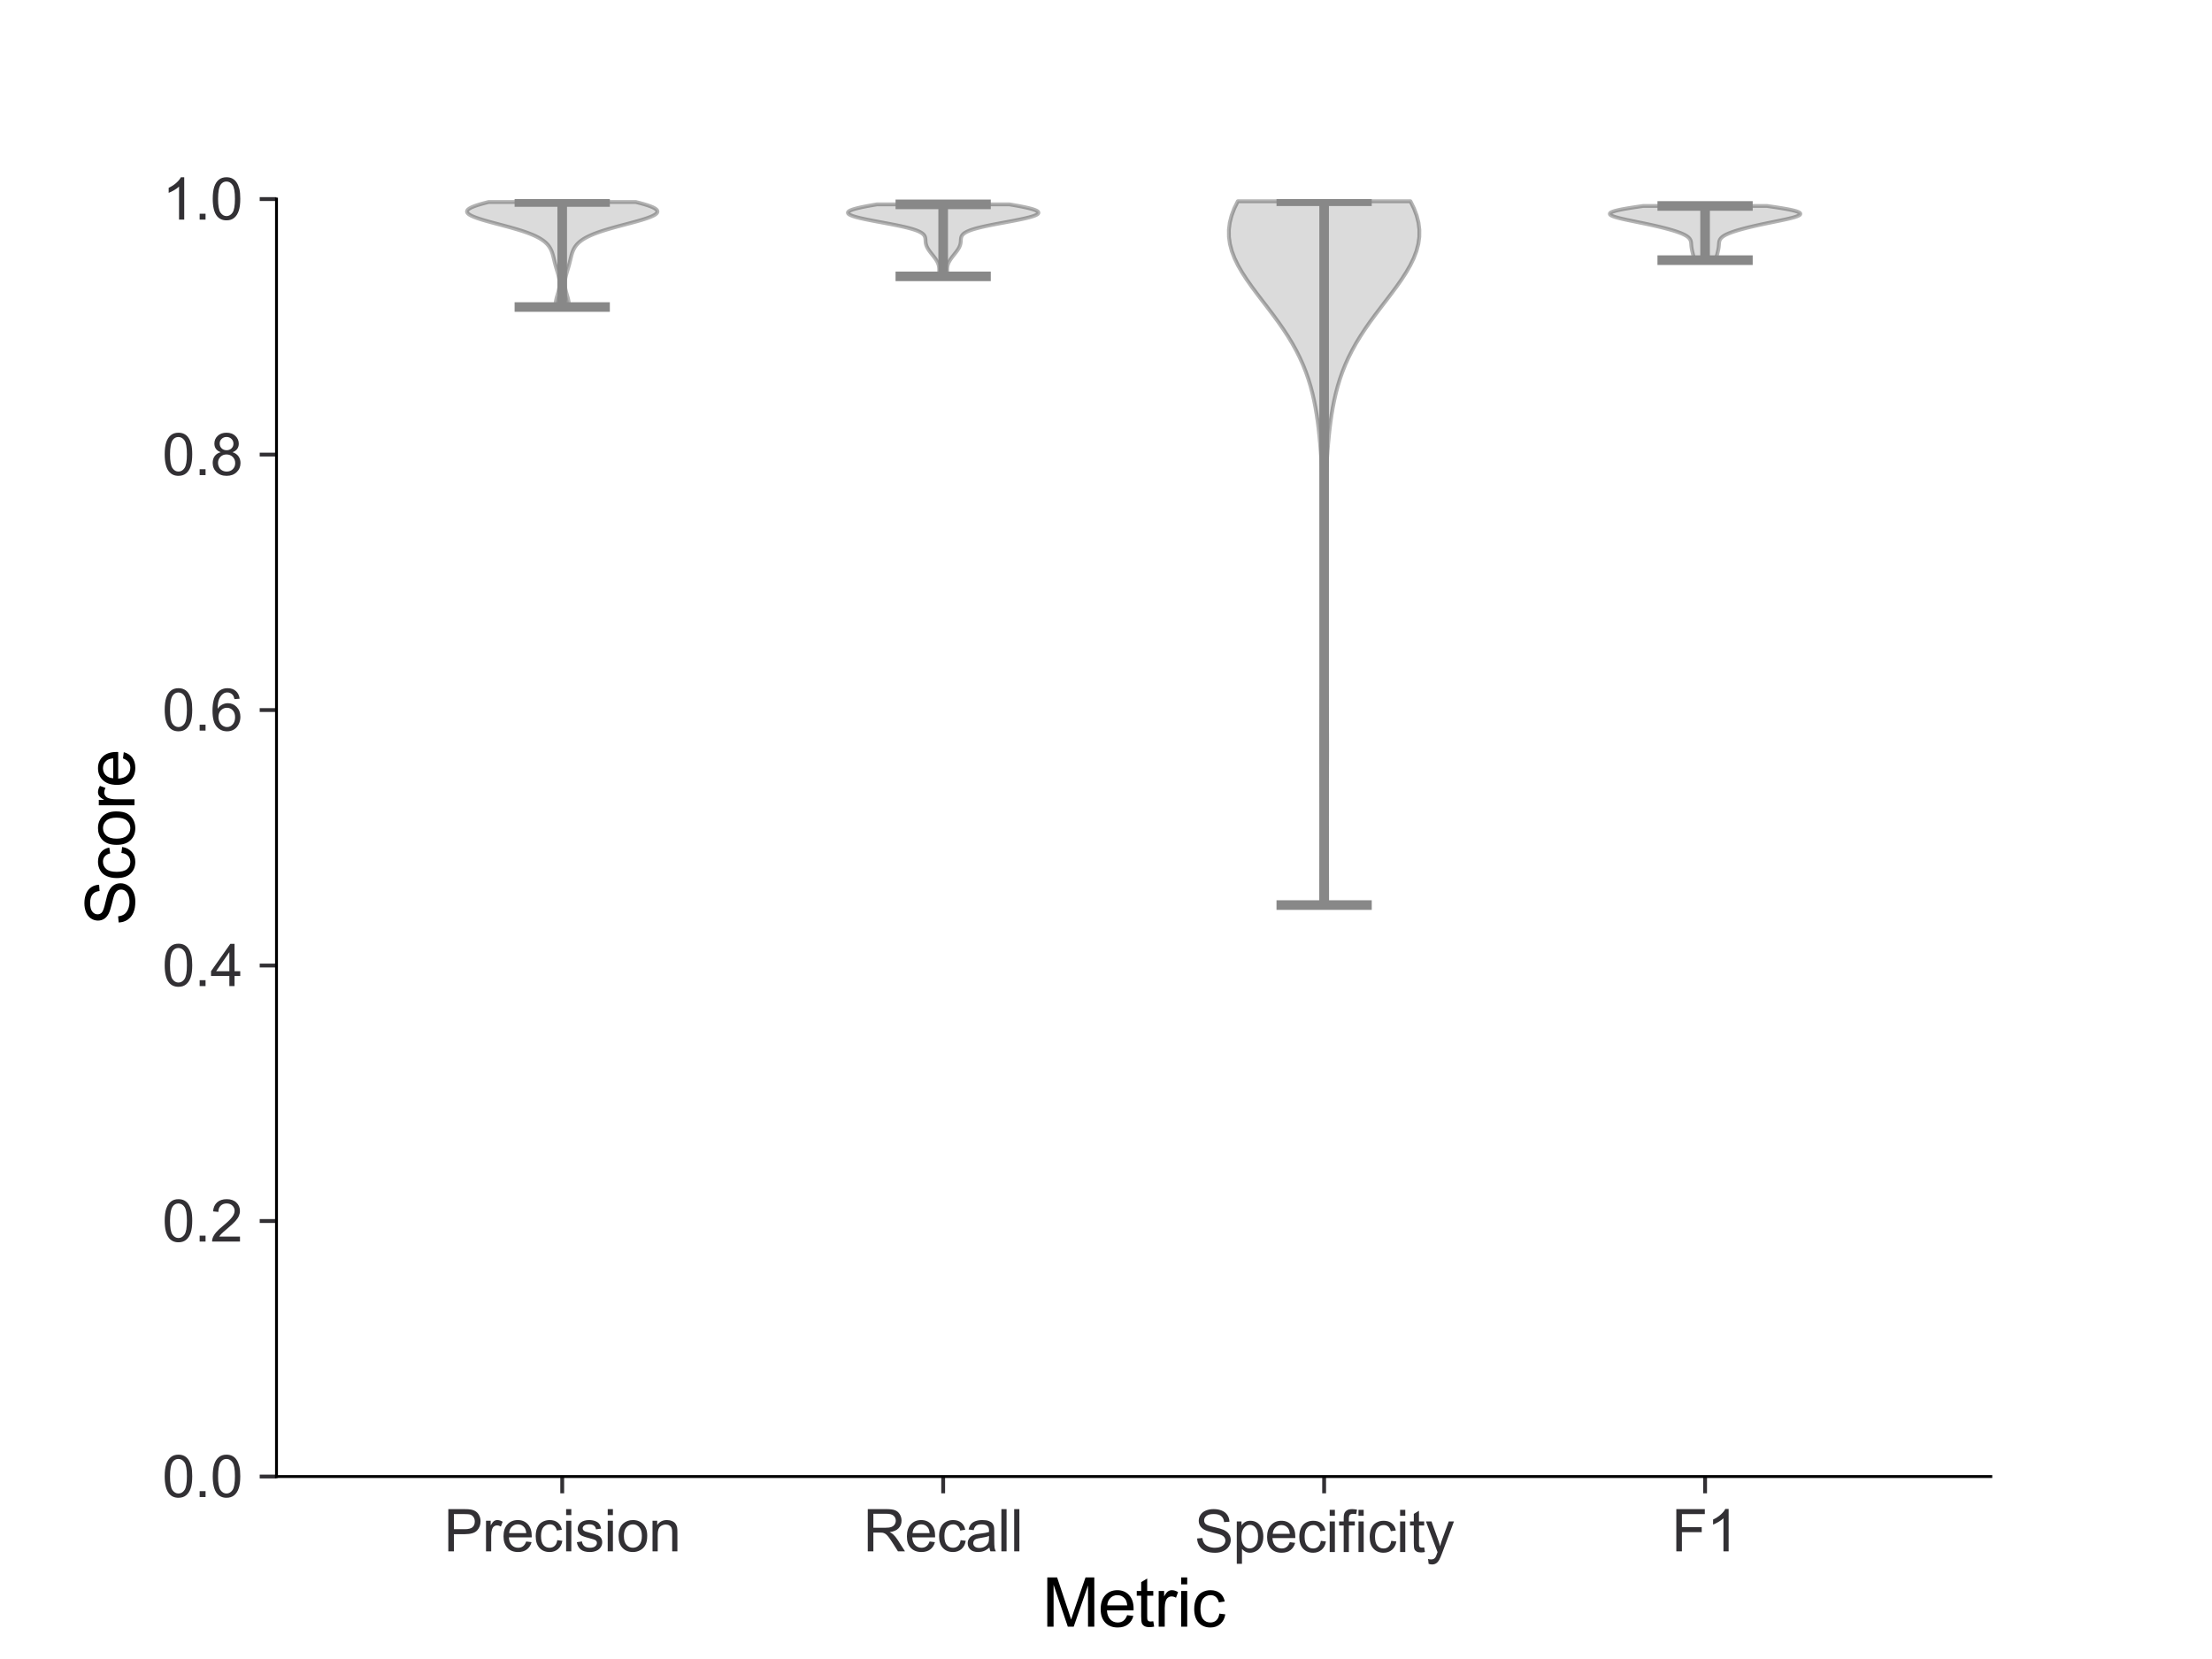 <?xml version="1.0" encoding="utf-8" standalone="no"?>
<!DOCTYPE svg PUBLIC "-//W3C//DTD SVG 1.1//EN"
  "http://www.w3.org/Graphics/SVG/1.1/DTD/svg11.dtd">
<svg xmlns:xlink="http://www.w3.org/1999/xlink" width="460.8pt" height="345.6pt" viewBox="0 0 460.8 345.6" xmlns="http://www.w3.org/2000/svg" version="1.1">
 <defs>
  <style type="text/css">*{stroke-linejoin: round; stroke-linecap: butt}</style>
 </defs>
 <g id="figure_1">
  <g id="patch_1">
   <path d="M 0 345.6 
L 460.8 345.6 
L 460.8 0 
L 0 0 
z
" style="fill: #ffffff"/>
  </g>
  <g id="axes_1">
   <g id="patch_2">
    <path d="M 57.6 307.584 
L 414.72 307.584 
L 414.72 41.472 
L 57.6 41.472 
z
" style="fill: #ffffff"/>
   </g>
   <g id="PolyCollection_1">
    <defs>
     <path id="m22e0810886" d="M 118.497 -281.642 
L 115.743 -281.642 
L 115.731 -281.863 
L 115.729 -282.084 
L 115.738 -282.305 
L 115.757 -282.526 
L 115.786 -282.747 
L 115.824 -282.968 
L 115.87 -283.189 
L 115.922 -283.41 
L 115.98 -283.631 
L 116.042 -283.852 
L 116.106 -284.073 
L 116.17 -284.294 
L 116.234 -284.515 
L 116.295 -284.736 
L 116.353 -284.956 
L 116.405 -285.177 
L 116.451 -285.398 
L 116.491 -285.619 
L 116.522 -285.84 
L 116.546 -286.061 
L 116.56 -286.282 
L 116.565 -286.503 
L 116.562 -286.724 
L 116.55 -286.945 
L 116.529 -287.166 
L 116.5 -287.387 
L 116.463 -287.608 
L 116.42 -287.829 
L 116.371 -288.05 
L 116.317 -288.271 
L 116.258 -288.492 
L 116.196 -288.713 
L 116.132 -288.934 
L 116.066 -289.155 
L 115.999 -289.376 
L 115.933 -289.597 
L 115.867 -289.818 
L 115.803 -290.039 
L 115.74 -290.26 
L 115.68 -290.481 
L 115.621 -290.702 
L 115.564 -290.923 
L 115.51 -291.144 
L 115.456 -291.364 
L 115.403 -291.585 
L 115.35 -291.806 
L 115.296 -292.027 
L 115.24 -292.248 
L 115.18 -292.469 
L 115.116 -292.69 
L 115.045 -292.911 
L 114.967 -293.132 
L 114.88 -293.353 
L 114.781 -293.574 
L 114.669 -293.795 
L 114.542 -294.016 
L 114.398 -294.237 
L 114.235 -294.458 
L 114.05 -294.679 
L 113.84 -294.9 
L 113.604 -295.121 
L 113.338 -295.342 
L 113.04 -295.563 
L 112.708 -295.784 
L 112.338 -296.005 
L 111.929 -296.226 
L 111.478 -296.447 
L 110.984 -296.668 
L 110.446 -296.889 
L 109.864 -297.11 
L 109.237 -297.331 
L 108.568 -297.552 
L 107.858 -297.772 
L 107.111 -297.993 
L 106.332 -298.214 
L 105.527 -298.435 
L 104.704 -298.656 
L 103.872 -298.877 
L 103.039 -299.098 
L 102.218 -299.319 
L 101.42 -299.54 
L 100.657 -299.761 
L 99.943 -299.982 
L 99.289 -300.203 
L 98.709 -300.424 
L 98.215 -300.645 
L 97.816 -300.866 
L 97.523 -301.087 
L 97.342 -301.308 
L 97.28 -301.529 
L 97.339 -301.75 
L 97.52 -301.971 
L 97.822 -302.192 
L 98.241 -302.413 
L 98.77 -302.634 
L 99.4 -302.855 
L 100.122 -303.076 
L 100.923 -303.297 
L 101.79 -303.518 
L 132.45 -303.518 
L 132.45 -303.518 
L 133.317 -303.297 
L 134.118 -303.076 
L 134.84 -302.855 
L 135.47 -302.634 
L 135.999 -302.413 
L 136.418 -302.192 
L 136.72 -301.971 
L 136.901 -301.75 
L 136.96 -301.529 
L 136.898 -301.308 
L 136.717 -301.087 
L 136.424 -300.866 
L 136.025 -300.645 
L 135.531 -300.424 
L 134.951 -300.203 
L 134.297 -299.982 
L 133.583 -299.761 
L 132.82 -299.54 
L 132.022 -299.319 
L 131.201 -299.098 
L 130.368 -298.877 
L 129.536 -298.656 
L 128.713 -298.435 
L 127.908 -298.214 
L 127.129 -297.993 
L 126.382 -297.772 
L 125.672 -297.552 
L 125.003 -297.331 
L 124.376 -297.11 
L 123.794 -296.889 
L 123.256 -296.668 
L 122.762 -296.447 
L 122.311 -296.226 
L 121.902 -296.005 
L 121.532 -295.784 
L 121.2 -295.563 
L 120.902 -295.342 
L 120.636 -295.121 
L 120.4 -294.9 
L 120.19 -294.679 
L 120.005 -294.458 
L 119.842 -294.237 
L 119.698 -294.016 
L 119.571 -293.795 
L 119.459 -293.574 
L 119.36 -293.353 
L 119.273 -293.132 
L 119.195 -292.911 
L 119.124 -292.69 
L 119.06 -292.469 
L 119 -292.248 
L 118.944 -292.027 
L 118.89 -291.806 
L 118.837 -291.585 
L 118.784 -291.364 
L 118.73 -291.144 
L 118.676 -290.923 
L 118.619 -290.702 
L 118.56 -290.481 
L 118.5 -290.26 
L 118.437 -290.039 
L 118.373 -289.818 
L 118.307 -289.597 
L 118.241 -289.376 
L 118.174 -289.155 
L 118.108 -288.934 
L 118.044 -288.713 
L 117.982 -288.492 
L 117.923 -288.271 
L 117.869 -288.05 
L 117.82 -287.829 
L 117.777 -287.608 
L 117.74 -287.387 
L 117.711 -287.166 
L 117.69 -286.945 
L 117.678 -286.724 
L 117.675 -286.503 
L 117.68 -286.282 
L 117.694 -286.061 
L 117.718 -285.84 
L 117.749 -285.619 
L 117.789 -285.398 
L 117.835 -285.177 
L 117.887 -284.956 
L 117.945 -284.736 
L 118.006 -284.515 
L 118.07 -284.294 
L 118.134 -284.073 
L 118.198 -283.852 
L 118.26 -283.631 
L 118.318 -283.41 
L 118.37 -283.189 
L 118.416 -282.968 
L 118.454 -282.747 
L 118.483 -282.526 
L 118.502 -282.305 
L 118.511 -282.084 
L 118.509 -281.863 
L 118.497 -281.642 
z
" style="stroke: #000000; stroke-opacity: 0.3; stroke-width: 0.8"/>
    </defs>
    <g clip-path="url(#pdc07b8a872)">
     <use xlink:href="#m22e0810886" x="0" y="345.6" style="fill: #888888; fill-opacity: 0.3; stroke: #000000; stroke-opacity: 0.3; stroke-width: 0.8"/>
    </g>
   </g>
   <g id="PolyCollection_2">
    <defs>
     <path id="m90e4b3646b" d="M 197.324 -288.032 
L 195.636 -288.032 
L 195.628 -288.183 
L 195.625 -288.335 
L 195.625 -288.486 
L 195.629 -288.637 
L 195.634 -288.789 
L 195.641 -288.94 
L 195.647 -289.092 
L 195.652 -289.243 
L 195.654 -289.395 
L 195.653 -289.546 
L 195.646 -289.698 
L 195.634 -289.849 
L 195.615 -290 
L 195.588 -290.152 
L 195.554 -290.303 
L 195.511 -290.455 
L 195.459 -290.606 
L 195.399 -290.758 
L 195.331 -290.909 
L 195.255 -291.061 
L 195.171 -291.212 
L 195.08 -291.363 
L 194.983 -291.515 
L 194.881 -291.666 
L 194.773 -291.818 
L 194.661 -291.969 
L 194.546 -292.121 
L 194.428 -292.272 
L 194.309 -292.424 
L 194.189 -292.575 
L 194.068 -292.726 
L 193.949 -292.878 
L 193.832 -293.029 
L 193.717 -293.181 
L 193.606 -293.332 
L 193.5 -293.484 
L 193.399 -293.635 
L 193.304 -293.787 
L 193.217 -293.938 
L 193.138 -294.089 
L 193.067 -294.241 
L 193.005 -294.392 
L 192.953 -294.544 
L 192.909 -294.695 
L 192.875 -294.847 
L 192.848 -294.998 
L 192.829 -295.15 
L 192.815 -295.301 
L 192.805 -295.452 
L 192.796 -295.604 
L 192.785 -295.755 
L 192.768 -295.907 
L 192.743 -296.058 
L 192.703 -296.21 
L 192.646 -296.361 
L 192.567 -296.513 
L 192.459 -296.664 
L 192.319 -296.815 
L 192.141 -296.967 
L 191.922 -297.118 
L 191.657 -297.27 
L 191.343 -297.421 
L 190.977 -297.573 
L 190.558 -297.724 
L 190.084 -297.876 
L 189.557 -298.027 
L 188.977 -298.178 
L 188.347 -298.33 
L 187.672 -298.481 
L 186.956 -298.633 
L 186.205 -298.784 
L 185.426 -298.936 
L 184.627 -299.087 
L 183.817 -299.239 
L 183.005 -299.39 
L 182.202 -299.541 
L 181.416 -299.693 
L 180.658 -299.844 
L 179.939 -299.996 
L 179.268 -300.147 
L 178.655 -300.299 
L 178.109 -300.45 
L 177.638 -300.602 
L 177.25 -300.753 
L 176.951 -300.904 
L 176.747 -301.056 
L 176.643 -301.207 
L 176.64 -301.359 
L 176.741 -301.51 
L 176.945 -301.662 
L 177.251 -301.813 
L 177.656 -301.965 
L 178.155 -302.116 
L 178.741 -302.267 
L 179.408 -302.419 
L 180.145 -302.57 
L 180.944 -302.722 
L 181.793 -302.873 
L 182.681 -303.025 
L 210.279 -303.025 
L 210.279 -303.025 
L 211.167 -302.873 
L 212.016 -302.722 
L 212.815 -302.57 
L 213.552 -302.419 
L 214.219 -302.267 
L 214.805 -302.116 
L 215.304 -301.965 
L 215.709 -301.813 
L 216.015 -301.662 
L 216.219 -301.51 
L 216.32 -301.359 
L 216.317 -301.207 
L 216.213 -301.056 
L 216.009 -300.904 
L 215.71 -300.753 
L 215.322 -300.602 
L 214.851 -300.45 
L 214.305 -300.299 
L 213.692 -300.147 
L 213.021 -299.996 
L 212.302 -299.844 
L 211.544 -299.693 
L 210.758 -299.541 
L 209.955 -299.39 
L 209.143 -299.239 
L 208.333 -299.087 
L 207.534 -298.936 
L 206.755 -298.784 
L 206.004 -298.633 
L 205.288 -298.481 
L 204.613 -298.33 
L 203.983 -298.178 
L 203.403 -298.027 
L 202.876 -297.876 
L 202.402 -297.724 
L 201.983 -297.573 
L 201.617 -297.421 
L 201.303 -297.27 
L 201.038 -297.118 
L 200.819 -296.967 
L 200.641 -296.815 
L 200.501 -296.664 
L 200.393 -296.513 
L 200.314 -296.361 
L 200.257 -296.21 
L 200.217 -296.058 
L 200.192 -295.907 
L 200.175 -295.755 
L 200.164 -295.604 
L 200.155 -295.452 
L 200.145 -295.301 
L 200.131 -295.15 
L 200.112 -294.998 
L 200.085 -294.847 
L 200.051 -294.695 
L 200.007 -294.544 
L 199.955 -294.392 
L 199.893 -294.241 
L 199.822 -294.089 
L 199.743 -293.938 
L 199.656 -293.787 
L 199.561 -293.635 
L 199.46 -293.484 
L 199.354 -293.332 
L 199.243 -293.181 
L 199.128 -293.029 
L 199.011 -292.878 
L 198.892 -292.726 
L 198.771 -292.575 
L 198.651 -292.424 
L 198.532 -292.272 
L 198.414 -292.121 
L 198.299 -291.969 
L 198.187 -291.818 
L 198.079 -291.666 
L 197.977 -291.515 
L 197.88 -291.363 
L 197.789 -291.212 
L 197.705 -291.061 
L 197.629 -290.909 
L 197.561 -290.758 
L 197.501 -290.606 
L 197.449 -290.455 
L 197.406 -290.303 
L 197.372 -290.152 
L 197.345 -290 
L 197.326 -289.849 
L 197.314 -289.698 
L 197.307 -289.546 
L 197.306 -289.395 
L 197.308 -289.243 
L 197.313 -289.092 
L 197.319 -288.94 
L 197.326 -288.789 
L 197.331 -288.637 
L 197.335 -288.486 
L 197.335 -288.335 
L 197.332 -288.183 
L 197.324 -288.032 
z
" style="stroke: #000000; stroke-opacity: 0.3; stroke-width: 0.8"/>
    </defs>
    <g clip-path="url(#pdc07b8a872)">
     <use xlink:href="#m90e4b3646b" x="0" y="345.6" style="fill: #888888; fill-opacity: 0.3; stroke: #000000; stroke-opacity: 0.3; stroke-width: 0.8"/>
    </g>
   </g>
   <g id="PolyCollection_3">
    <defs>
     <path id="mc0af590a1a" d="M 276.473 -157.06 
L 275.207 -157.06 
L 275.202 -158.541 
L 275.203 -160.022 
L 275.208 -161.503 
L 275.216 -162.984 
L 275.227 -164.465 
L 275.239 -165.946 
L 275.252 -167.426 
L 275.264 -168.907 
L 275.274 -170.388 
L 275.282 -171.869 
L 275.286 -173.35 
L 275.287 -174.831 
L 275.285 -176.312 
L 275.279 -177.793 
L 275.27 -179.274 
L 275.259 -180.755 
L 275.246 -182.236 
L 275.234 -183.717 
L 275.222 -185.198 
L 275.212 -186.679 
L 275.205 -188.16 
L 275.202 -189.641 
L 275.204 -191.122 
L 275.21 -192.603 
L 275.223 -194.083 
L 275.24 -195.564 
L 275.263 -197.045 
L 275.29 -198.526 
L 275.322 -200.007 
L 275.357 -201.488 
L 275.394 -202.969 
L 275.433 -204.45 
L 275.473 -205.931 
L 275.512 -207.412 
L 275.55 -208.893 
L 275.587 -210.374 
L 275.621 -211.855 
L 275.653 -213.336 
L 275.682 -214.817 
L 275.707 -216.298 
L 275.729 -217.779 
L 275.747 -219.259 
L 275.763 -220.74 
L 275.775 -222.221 
L 275.783 -223.702 
L 275.789 -225.183 
L 275.792 -226.664 
L 275.791 -228.145 
L 275.788 -229.626 
L 275.781 -231.107 
L 275.77 -232.588 
L 275.756 -234.069 
L 275.738 -235.55 
L 275.715 -237.031 
L 275.687 -238.512 
L 275.654 -239.993 
L 275.615 -241.474 
L 275.57 -242.955 
L 275.517 -244.435 
L 275.456 -245.916 
L 275.386 -247.397 
L 275.306 -248.878 
L 275.214 -250.359 
L 275.108 -251.84 
L 274.987 -253.321 
L 274.847 -254.802 
L 274.686 -256.283 
L 274.499 -257.764 
L 274.282 -259.245 
L 274.03 -260.726 
L 273.737 -262.207 
L 273.397 -263.688 
L 273.003 -265.169 
L 272.55 -266.65 
L 272.031 -268.131 
L 271.44 -269.611 
L 270.774 -271.092 
L 270.03 -272.573 
L 269.208 -274.054 
L 268.309 -275.535 
L 267.339 -277.016 
L 266.307 -278.497 
L 265.223 -279.978 
L 264.105 -281.459 
L 262.97 -282.94 
L 261.841 -284.421 
L 260.742 -285.902 
L 259.699 -287.383 
L 258.739 -288.864 
L 257.887 -290.345 
L 257.168 -291.826 
L 256.605 -293.307 
L 256.214 -294.787 
L 256.01 -296.268 
L 256 -297.749 
L 256.186 -299.23 
L 256.565 -300.711 
L 257.126 -302.192 
L 257.855 -303.673 
L 293.825 -303.673 
L 293.825 -303.673 
L 294.554 -302.192 
L 295.115 -300.711 
L 295.494 -299.23 
L 295.68 -297.749 
L 295.67 -296.268 
L 295.466 -294.787 
L 295.075 -293.307 
L 294.512 -291.826 
L 293.793 -290.345 
L 292.941 -288.864 
L 291.981 -287.383 
L 290.938 -285.902 
L 289.839 -284.421 
L 288.71 -282.94 
L 287.575 -281.459 
L 286.457 -279.978 
L 285.373 -278.497 
L 284.341 -277.016 
L 283.371 -275.535 
L 282.472 -274.054 
L 281.65 -272.573 
L 280.906 -271.092 
L 280.24 -269.611 
L 279.649 -268.131 
L 279.13 -266.65 
L 278.677 -265.169 
L 278.283 -263.688 
L 277.943 -262.207 
L 277.65 -260.726 
L 277.398 -259.245 
L 277.181 -257.764 
L 276.994 -256.283 
L 276.833 -254.802 
L 276.693 -253.321 
L 276.572 -251.84 
L 276.466 -250.359 
L 276.374 -248.878 
L 276.294 -247.397 
L 276.224 -245.916 
L 276.163 -244.435 
L 276.11 -242.955 
L 276.065 -241.474 
L 276.026 -239.993 
L 275.993 -238.512 
L 275.965 -237.031 
L 275.942 -235.55 
L 275.924 -234.069 
L 275.91 -232.588 
L 275.899 -231.107 
L 275.892 -229.626 
L 275.889 -228.145 
L 275.888 -226.664 
L 275.891 -225.183 
L 275.897 -223.702 
L 275.905 -222.221 
L 275.917 -220.74 
L 275.933 -219.259 
L 275.951 -217.779 
L 275.973 -216.298 
L 275.998 -214.817 
L 276.027 -213.336 
L 276.059 -211.855 
L 276.093 -210.374 
L 276.13 -208.893 
L 276.168 -207.412 
L 276.207 -205.931 
L 276.247 -204.45 
L 276.286 -202.969 
L 276.323 -201.488 
L 276.358 -200.007 
L 276.39 -198.526 
L 276.417 -197.045 
L 276.44 -195.564 
L 276.457 -194.083 
L 276.47 -192.603 
L 276.476 -191.122 
L 276.478 -189.641 
L 276.475 -188.16 
L 276.468 -186.679 
L 276.458 -185.198 
L 276.446 -183.717 
L 276.434 -182.236 
L 276.421 -180.755 
L 276.41 -179.274 
L 276.401 -177.793 
L 276.395 -176.312 
L 276.393 -174.831 
L 276.394 -173.35 
L 276.398 -171.869 
L 276.406 -170.388 
L 276.416 -168.907 
L 276.428 -167.426 
L 276.441 -165.946 
L 276.453 -164.465 
L 276.464 -162.984 
L 276.472 -161.503 
L 276.477 -160.022 
L 276.478 -158.541 
L 276.473 -157.06 
z
" style="stroke: #000000; stroke-opacity: 0.3; stroke-width: 0.8"/>
    </defs>
    <g clip-path="url(#pdc07b8a872)">
     <use xlink:href="#mc0af590a1a" x="0" y="345.6" style="fill: #888888; fill-opacity: 0.3; stroke: #000000; stroke-opacity: 0.3; stroke-width: 0.8"/>
    </g>
   </g>
   <g id="PolyCollection_4">
    <defs>
     <path id="me66d1d1f3c" d="M 357.242 -291.405 
L 353.158 -291.405 
L 353.092 -291.519 
L 353.031 -291.633 
L 352.976 -291.747 
L 352.925 -291.862 
L 352.879 -291.976 
L 352.837 -292.09 
L 352.798 -292.204 
L 352.763 -292.318 
L 352.73 -292.432 
L 352.699 -292.546 
L 352.669 -292.66 
L 352.641 -292.774 
L 352.613 -292.888 
L 352.586 -293.002 
L 352.559 -293.116 
L 352.533 -293.23 
L 352.508 -293.345 
L 352.483 -293.459 
L 352.459 -293.573 
L 352.436 -293.687 
L 352.415 -293.801 
L 352.396 -293.915 
L 352.378 -294.029 
L 352.363 -294.143 
L 352.35 -294.257 
L 352.339 -294.371 
L 352.329 -294.485 
L 352.32 -294.599 
L 352.312 -294.713 
L 352.304 -294.828 
L 352.294 -294.942 
L 352.281 -295.056 
L 352.264 -295.17 
L 352.241 -295.284 
L 352.212 -295.398 
L 352.173 -295.512 
L 352.124 -295.626 
L 352.063 -295.74 
L 351.987 -295.854 
L 351.897 -295.968 
L 351.789 -296.082 
L 351.664 -296.196 
L 351.52 -296.311 
L 351.356 -296.425 
L 351.172 -296.539 
L 350.967 -296.653 
L 350.741 -296.767 
L 350.494 -296.881 
L 350.226 -296.995 
L 349.938 -297.109 
L 349.63 -297.223 
L 349.303 -297.337 
L 348.957 -297.451 
L 348.594 -297.565 
L 348.213 -297.679 
L 347.816 -297.793 
L 347.403 -297.908 
L 346.975 -298.022 
L 346.532 -298.136 
L 346.074 -298.25 
L 345.603 -298.364 
L 345.118 -298.478 
L 344.62 -298.592 
L 344.109 -298.706 
L 343.587 -298.82 
L 343.054 -298.934 
L 342.511 -299.048 
L 341.961 -299.162 
L 341.406 -299.276 
L 340.848 -299.391 
L 340.29 -299.505 
L 339.737 -299.619 
L 339.192 -299.733 
L 338.66 -299.847 
L 338.148 -299.961 
L 337.66 -300.075 
L 337.202 -300.189 
L 336.782 -300.303 
L 336.404 -300.417 
L 336.076 -300.531 
L 335.803 -300.645 
L 335.59 -300.759 
L 335.443 -300.874 
L 335.365 -300.988 
L 335.36 -301.102 
L 335.43 -301.216 
L 335.577 -301.33 
L 335.801 -301.444 
L 336.1 -301.558 
L 336.473 -301.672 
L 336.917 -301.786 
L 337.427 -301.9 
L 337.998 -302.014 
L 338.625 -302.128 
L 339.301 -302.242 
L 340.018 -302.357 
L 340.77 -302.471 
L 341.547 -302.585 
L 342.343 -302.699 
L 368.057 -302.699 
L 368.057 -302.699 
L 368.853 -302.585 
L 369.63 -302.471 
L 370.382 -302.357 
L 371.099 -302.242 
L 371.775 -302.128 
L 372.402 -302.014 
L 372.973 -301.9 
L 373.483 -301.786 
L 373.927 -301.672 
L 374.3 -301.558 
L 374.599 -301.444 
L 374.823 -301.33 
L 374.97 -301.216 
L 375.04 -301.102 
L 375.035 -300.988 
L 374.957 -300.874 
L 374.81 -300.759 
L 374.597 -300.645 
L 374.324 -300.531 
L 373.996 -300.417 
L 373.618 -300.303 
L 373.198 -300.189 
L 372.74 -300.075 
L 372.252 -299.961 
L 371.74 -299.847 
L 371.208 -299.733 
L 370.663 -299.619 
L 370.11 -299.505 
L 369.552 -299.391 
L 368.994 -299.276 
L 368.439 -299.162 
L 367.889 -299.048 
L 367.346 -298.934 
L 366.813 -298.82 
L 366.291 -298.706 
L 365.78 -298.592 
L 365.282 -298.478 
L 364.797 -298.364 
L 364.326 -298.25 
L 363.868 -298.136 
L 363.425 -298.022 
L 362.997 -297.908 
L 362.584 -297.793 
L 362.187 -297.679 
L 361.806 -297.565 
L 361.443 -297.451 
L 361.097 -297.337 
L 360.77 -297.223 
L 360.462 -297.109 
L 360.174 -296.995 
L 359.906 -296.881 
L 359.659 -296.767 
L 359.433 -296.653 
L 359.228 -296.539 
L 359.044 -296.425 
L 358.88 -296.311 
L 358.736 -296.196 
L 358.611 -296.082 
L 358.503 -295.968 
L 358.413 -295.854 
L 358.337 -295.74 
L 358.276 -295.626 
L 358.227 -295.512 
L 358.188 -295.398 
L 358.159 -295.284 
L 358.136 -295.17 
L 358.119 -295.056 
L 358.106 -294.942 
L 358.096 -294.828 
L 358.088 -294.713 
L 358.08 -294.599 
L 358.071 -294.485 
L 358.061 -294.371 
L 358.05 -294.257 
L 358.037 -294.143 
L 358.022 -294.029 
L 358.004 -293.915 
L 357.985 -293.801 
L 357.964 -293.687 
L 357.941 -293.573 
L 357.917 -293.459 
L 357.892 -293.345 
L 357.867 -293.23 
L 357.841 -293.116 
L 357.814 -293.002 
L 357.787 -292.888 
L 357.759 -292.774 
L 357.731 -292.66 
L 357.701 -292.546 
L 357.67 -292.432 
L 357.637 -292.318 
L 357.602 -292.204 
L 357.563 -292.09 
L 357.521 -291.976 
L 357.475 -291.862 
L 357.424 -291.747 
L 357.369 -291.633 
L 357.308 -291.519 
L 357.242 -291.405 
z
" style="stroke: #000000; stroke-opacity: 0.3; stroke-width: 0.8"/>
    </defs>
    <g clip-path="url(#pdc07b8a872)">
     <use xlink:href="#me66d1d1f3c" x="0" y="345.6" style="fill: #888888; fill-opacity: 0.3; stroke: #000000; stroke-opacity: 0.3; stroke-width: 0.8"/>
    </g>
   </g>
   <g id="matplotlib.axis_1">
    <g id="xtick_1">
     <g id="line2d_1">
      <defs>
       <path id="m50715dcc88" d="M 0 0 
L 0 3.5 
" style="stroke: #323034; stroke-width: 0.8"/>
      </defs>
      <g>
       <use xlink:href="#m50715dcc88" x="117.12" y="307.584" style="fill: #323034; stroke: #323034; stroke-width: 0.8"/>
      </g>
     </g>
     <g id="text_1">
      <!-- Precision -->
      <g style="fill: #323034" transform="translate(92.444 323.173)scale(0.12 -0.12)">
       <defs>
        <path id="ArialMT-50" d="M 494 0 
L 494 4581 
L 2222 4581 
Q 2678 4581 2919 4538 
Q 3256 4481 3484 4323 
Q 3713 4166 3852 3881 
Q 3991 3597 3991 3256 
Q 3991 2672 3619 2267 
Q 3247 1863 2275 1863 
L 1100 1863 
L 1100 0 
L 494 0 
z
M 1100 2403 
L 2284 2403 
Q 2872 2403 3119 2622 
Q 3366 2841 3366 3238 
Q 3366 3525 3220 3729 
Q 3075 3934 2838 4000 
Q 2684 4041 2272 4041 
L 1100 4041 
L 1100 2403 
z
" transform="scale(0.016)"/>
        <path id="ArialMT-72" d="M 416 0 
L 416 3319 
L 922 3319 
L 922 2816 
Q 1116 3169 1280 3281 
Q 1444 3394 1641 3394 
Q 1925 3394 2219 3213 
L 2025 2691 
Q 1819 2813 1613 2813 
Q 1428 2813 1281 2702 
Q 1134 2591 1072 2394 
Q 978 2094 978 1738 
L 978 0 
L 416 0 
z
" transform="scale(0.016)"/>
        <path id="ArialMT-65" d="M 2694 1069 
L 3275 997 
Q 3138 488 2766 206 
Q 2394 -75 1816 -75 
Q 1088 -75 661 373 
Q 234 822 234 1631 
Q 234 2469 665 2931 
Q 1097 3394 1784 3394 
Q 2450 3394 2872 2941 
Q 3294 2488 3294 1666 
Q 3294 1616 3291 1516 
L 816 1516 
Q 847 969 1125 678 
Q 1403 388 1819 388 
Q 2128 388 2347 550 
Q 2566 713 2694 1069 
z
M 847 1978 
L 2700 1978 
Q 2663 2397 2488 2606 
Q 2219 2931 1791 2931 
Q 1403 2931 1139 2672 
Q 875 2413 847 1978 
z
" transform="scale(0.016)"/>
        <path id="ArialMT-63" d="M 2588 1216 
L 3141 1144 
Q 3050 572 2676 248 
Q 2303 -75 1759 -75 
Q 1078 -75 664 370 
Q 250 816 250 1647 
Q 250 2184 428 2587 
Q 606 2991 970 3192 
Q 1334 3394 1763 3394 
Q 2303 3394 2647 3120 
Q 2991 2847 3088 2344 
L 2541 2259 
Q 2463 2594 2264 2762 
Q 2066 2931 1784 2931 
Q 1359 2931 1093 2626 
Q 828 2322 828 1663 
Q 828 994 1084 691 
Q 1341 388 1753 388 
Q 2084 388 2306 591 
Q 2528 794 2588 1216 
z
" transform="scale(0.016)"/>
        <path id="ArialMT-69" d="M 425 3934 
L 425 4581 
L 988 4581 
L 988 3934 
L 425 3934 
z
M 425 0 
L 425 3319 
L 988 3319 
L 988 0 
L 425 0 
z
" transform="scale(0.016)"/>
        <path id="ArialMT-73" d="M 197 991 
L 753 1078 
Q 800 744 1014 566 
Q 1228 388 1613 388 
Q 2000 388 2187 545 
Q 2375 703 2375 916 
Q 2375 1106 2209 1216 
Q 2094 1291 1634 1406 
Q 1016 1563 777 1677 
Q 538 1791 414 1992 
Q 291 2194 291 2438 
Q 291 2659 392 2848 
Q 494 3038 669 3163 
Q 800 3259 1026 3326 
Q 1253 3394 1513 3394 
Q 1903 3394 2198 3281 
Q 2494 3169 2634 2976 
Q 2775 2784 2828 2463 
L 2278 2388 
Q 2241 2644 2061 2787 
Q 1881 2931 1553 2931 
Q 1166 2931 1000 2803 
Q 834 2675 834 2503 
Q 834 2394 903 2306 
Q 972 2216 1119 2156 
Q 1203 2125 1616 2013 
Q 2213 1853 2448 1751 
Q 2684 1650 2818 1456 
Q 2953 1263 2953 975 
Q 2953 694 2789 445 
Q 2625 197 2315 61 
Q 2006 -75 1616 -75 
Q 969 -75 630 194 
Q 291 463 197 991 
z
" transform="scale(0.016)"/>
        <path id="ArialMT-6f" d="M 213 1659 
Q 213 2581 725 3025 
Q 1153 3394 1769 3394 
Q 2453 3394 2887 2945 
Q 3322 2497 3322 1706 
Q 3322 1066 3130 698 
Q 2938 331 2570 128 
Q 2203 -75 1769 -75 
Q 1072 -75 642 372 
Q 213 819 213 1659 
z
M 791 1659 
Q 791 1022 1069 705 
Q 1347 388 1769 388 
Q 2188 388 2466 706 
Q 2744 1025 2744 1678 
Q 2744 2294 2464 2611 
Q 2184 2928 1769 2928 
Q 1347 2928 1069 2612 
Q 791 2297 791 1659 
z
" transform="scale(0.016)"/>
        <path id="ArialMT-6e" d="M 422 0 
L 422 3319 
L 928 3319 
L 928 2847 
Q 1294 3394 1984 3394 
Q 2284 3394 2536 3286 
Q 2788 3178 2913 3003 
Q 3038 2828 3088 2588 
Q 3119 2431 3119 2041 
L 3119 0 
L 2556 0 
L 2556 2019 
Q 2556 2363 2490 2533 
Q 2425 2703 2258 2804 
Q 2091 2906 1866 2906 
Q 1506 2906 1245 2678 
Q 984 2450 984 1813 
L 984 0 
L 422 0 
z
" transform="scale(0.016)"/>
       </defs>
       <use xlink:href="#ArialMT-50"/>
       <use xlink:href="#ArialMT-72" x="66.699"/>
       <use xlink:href="#ArialMT-65" x="100"/>
       <use xlink:href="#ArialMT-63" x="155.615"/>
       <use xlink:href="#ArialMT-69" x="205.615"/>
       <use xlink:href="#ArialMT-73" x="227.832"/>
       <use xlink:href="#ArialMT-69" x="277.832"/>
       <use xlink:href="#ArialMT-6f" x="300.049"/>
       <use xlink:href="#ArialMT-6e" x="355.664"/>
      </g>
     </g>
    </g>
    <g id="xtick_2">
     <g id="line2d_2">
      <g>
       <use xlink:href="#m50715dcc88" x="196.48" y="307.584" style="fill: #323034; stroke: #323034; stroke-width: 0.8"/>
      </g>
     </g>
     <g id="text_2">
      <!-- Recall -->
      <g style="fill: #323034" transform="translate(179.808 323.173)scale(0.12 -0.12)">
       <defs>
        <path id="ArialMT-52" d="M 503 0 
L 503 4581 
L 2534 4581 
Q 3147 4581 3465 4457 
Q 3784 4334 3975 4021 
Q 4166 3709 4166 3331 
Q 4166 2844 3850 2509 
Q 3534 2175 2875 2084 
Q 3116 1969 3241 1856 
Q 3506 1613 3744 1247 
L 4541 0 
L 3778 0 
L 3172 953 
Q 2906 1366 2734 1584 
Q 2563 1803 2427 1890 
Q 2291 1978 2150 2013 
Q 2047 2034 1813 2034 
L 1109 2034 
L 1109 0 
L 503 0 
z
M 1109 2559 
L 2413 2559 
Q 2828 2559 3062 2645 
Q 3297 2731 3419 2920 
Q 3541 3109 3541 3331 
Q 3541 3656 3305 3865 
Q 3069 4075 2559 4075 
L 1109 4075 
L 1109 2559 
z
" transform="scale(0.016)"/>
        <path id="ArialMT-61" d="M 2588 409 
Q 2275 144 1986 34 
Q 1697 -75 1366 -75 
Q 819 -75 525 192 
Q 231 459 231 875 
Q 231 1119 342 1320 
Q 453 1522 633 1644 
Q 813 1766 1038 1828 
Q 1203 1872 1538 1913 
Q 2219 1994 2541 2106 
Q 2544 2222 2544 2253 
Q 2544 2597 2384 2738 
Q 2169 2928 1744 2928 
Q 1347 2928 1158 2789 
Q 969 2650 878 2297 
L 328 2372 
Q 403 2725 575 2942 
Q 747 3159 1072 3276 
Q 1397 3394 1825 3394 
Q 2250 3394 2515 3294 
Q 2781 3194 2906 3042 
Q 3031 2891 3081 2659 
Q 3109 2516 3109 2141 
L 3109 1391 
Q 3109 606 3145 398 
Q 3181 191 3288 0 
L 2700 0 
Q 2613 175 2588 409 
z
M 2541 1666 
Q 2234 1541 1622 1453 
Q 1275 1403 1131 1340 
Q 988 1278 909 1158 
Q 831 1038 831 891 
Q 831 666 1001 516 
Q 1172 366 1500 366 
Q 1825 366 2078 508 
Q 2331 650 2450 897 
Q 2541 1088 2541 1459 
L 2541 1666 
z
" transform="scale(0.016)"/>
        <path id="ArialMT-6c" d="M 409 0 
L 409 4581 
L 972 4581 
L 972 0 
L 409 0 
z
" transform="scale(0.016)"/>
       </defs>
       <use xlink:href="#ArialMT-52"/>
       <use xlink:href="#ArialMT-65" x="72.217"/>
       <use xlink:href="#ArialMT-63" x="127.832"/>
       <use xlink:href="#ArialMT-61" x="177.832"/>
       <use xlink:href="#ArialMT-6c" x="233.447"/>
       <use xlink:href="#ArialMT-6c" x="255.664"/>
      </g>
     </g>
    </g>
    <g id="xtick_3">
     <g id="line2d_3">
      <g>
       <use xlink:href="#m50715dcc88" x="275.84" y="307.584" style="fill: #323034; stroke: #323034; stroke-width: 0.8"/>
      </g>
     </g>
     <g id="text_3">
      <!-- Specificity -->
      <g style="fill: #323034" transform="translate(248.832 323.32)scale(0.12 -0.12)">
       <defs>
        <path id="ArialMT-53" d="M 288 1472 
L 859 1522 
Q 900 1178 1048 958 
Q 1197 738 1509 602 
Q 1822 466 2213 466 
Q 2559 466 2825 569 
Q 3091 672 3220 851 
Q 3350 1031 3350 1244 
Q 3350 1459 3225 1620 
Q 3100 1781 2813 1891 
Q 2628 1963 1997 2114 
Q 1366 2266 1113 2400 
Q 784 2572 623 2826 
Q 463 3081 463 3397 
Q 463 3744 659 4045 
Q 856 4347 1234 4503 
Q 1613 4659 2075 4659 
Q 2584 4659 2973 4495 
Q 3363 4331 3572 4012 
Q 3781 3694 3797 3291 
L 3216 3247 
Q 3169 3681 2898 3903 
Q 2628 4125 2100 4125 
Q 1550 4125 1298 3923 
Q 1047 3722 1047 3438 
Q 1047 3191 1225 3031 
Q 1400 2872 2139 2705 
Q 2878 2538 3153 2413 
Q 3553 2228 3743 1945 
Q 3934 1663 3934 1294 
Q 3934 928 3725 604 
Q 3516 281 3123 101 
Q 2731 -78 2241 -78 
Q 1619 -78 1198 103 
Q 778 284 539 648 
Q 300 1013 288 1472 
z
" transform="scale(0.016)"/>
        <path id="ArialMT-70" d="M 422 -1272 
L 422 3319 
L 934 3319 
L 934 2888 
Q 1116 3141 1344 3267 
Q 1572 3394 1897 3394 
Q 2322 3394 2647 3175 
Q 2972 2956 3137 2557 
Q 3303 2159 3303 1684 
Q 3303 1175 3120 767 
Q 2938 359 2589 142 
Q 2241 -75 1856 -75 
Q 1575 -75 1351 44 
Q 1128 163 984 344 
L 984 -1272 
L 422 -1272 
z
M 931 1641 
Q 931 1000 1190 694 
Q 1450 388 1819 388 
Q 2194 388 2461 705 
Q 2728 1022 2728 1688 
Q 2728 2322 2467 2637 
Q 2206 2953 1844 2953 
Q 1484 2953 1207 2617 
Q 931 2281 931 1641 
z
" transform="scale(0.016)"/>
        <path id="ArialMT-66" d="M 556 0 
L 556 2881 
L 59 2881 
L 59 3319 
L 556 3319 
L 556 3672 
Q 556 4006 616 4169 
Q 697 4388 901 4523 
Q 1106 4659 1475 4659 
Q 1713 4659 2000 4603 
L 1916 4113 
Q 1741 4144 1584 4144 
Q 1328 4144 1222 4034 
Q 1116 3925 1116 3625 
L 1116 3319 
L 1763 3319 
L 1763 2881 
L 1116 2881 
L 1116 0 
L 556 0 
z
" transform="scale(0.016)"/>
        <path id="ArialMT-74" d="M 1650 503 
L 1731 6 
Q 1494 -44 1306 -44 
Q 1000 -44 831 53 
Q 663 150 594 308 
Q 525 466 525 972 
L 525 2881 
L 113 2881 
L 113 3319 
L 525 3319 
L 525 4141 
L 1084 4478 
L 1084 3319 
L 1650 3319 
L 1650 2881 
L 1084 2881 
L 1084 941 
Q 1084 700 1114 631 
Q 1144 563 1211 522 
Q 1278 481 1403 481 
Q 1497 481 1650 503 
z
" transform="scale(0.016)"/>
        <path id="ArialMT-79" d="M 397 -1278 
L 334 -750 
Q 519 -800 656 -800 
Q 844 -800 956 -737 
Q 1069 -675 1141 -563 
Q 1194 -478 1313 -144 
Q 1328 -97 1363 -6 
L 103 3319 
L 709 3319 
L 1400 1397 
Q 1534 1031 1641 628 
Q 1738 1016 1872 1384 
L 2581 3319 
L 3144 3319 
L 1881 -56 
Q 1678 -603 1566 -809 
Q 1416 -1088 1222 -1217 
Q 1028 -1347 759 -1347 
Q 597 -1347 397 -1278 
z
" transform="scale(0.016)"/>
       </defs>
       <use xlink:href="#ArialMT-53"/>
       <use xlink:href="#ArialMT-70" x="66.699"/>
       <use xlink:href="#ArialMT-65" x="122.314"/>
       <use xlink:href="#ArialMT-63" x="177.93"/>
       <use xlink:href="#ArialMT-69" x="227.93"/>
       <use xlink:href="#ArialMT-66" x="250.146"/>
       <use xlink:href="#ArialMT-69" x="277.93"/>
       <use xlink:href="#ArialMT-63" x="300.146"/>
       <use xlink:href="#ArialMT-69" x="350.146"/>
       <use xlink:href="#ArialMT-74" x="372.363"/>
       <use xlink:href="#ArialMT-79" x="400.146"/>
      </g>
     </g>
    </g>
    <g id="xtick_4">
     <g id="line2d_4">
      <g>
       <use xlink:href="#m50715dcc88" x="355.2" y="307.584" style="fill: #323034; stroke: #323034; stroke-width: 0.8"/>
      </g>
     </g>
     <g id="text_4">
      <!-- F1 -->
      <g style="fill: #323034" transform="translate(348.199 323.173)scale(0.12 -0.12)">
       <defs>
        <path id="ArialMT-46" d="M 525 0 
L 525 4581 
L 3616 4581 
L 3616 4041 
L 1131 4041 
L 1131 2622 
L 3281 2622 
L 3281 2081 
L 1131 2081 
L 1131 0 
L 525 0 
z
" transform="scale(0.016)"/>
        <path id="ArialMT-31" d="M 2384 0 
L 1822 0 
L 1822 3584 
Q 1619 3391 1289 3197 
Q 959 3003 697 2906 
L 697 3450 
Q 1169 3672 1522 3987 
Q 1875 4303 2022 4600 
L 2384 4600 
L 2384 0 
z
" transform="scale(0.016)"/>
       </defs>
       <use xlink:href="#ArialMT-46"/>
       <use xlink:href="#ArialMT-31" x="61.084"/>
      </g>
     </g>
    </g>
    <g id="text_5">
     <!-- Metric -->
     <g transform="translate(217.106 338.866)scale(0.14 -0.14)">
      <defs>
       <path id="ArialMT-4d" d="M 475 0 
L 475 4581 
L 1388 4581 
L 2472 1338 
Q 2622 884 2691 659 
Q 2769 909 2934 1394 
L 4031 4581 
L 4847 4581 
L 4847 0 
L 4263 0 
L 4263 3834 
L 2931 0 
L 2384 0 
L 1059 3900 
L 1059 0 
L 475 0 
z
" transform="scale(0.016)"/>
      </defs>
      <use xlink:href="#ArialMT-4d"/>
      <use xlink:href="#ArialMT-65" x="83.301"/>
      <use xlink:href="#ArialMT-74" x="138.916"/>
      <use xlink:href="#ArialMT-72" x="166.699"/>
      <use xlink:href="#ArialMT-69" x="200"/>
      <use xlink:href="#ArialMT-63" x="222.217"/>
     </g>
    </g>
   </g>
   <g id="matplotlib.axis_2">
    <g id="ytick_1">
     <g id="line2d_5">
      <defs>
       <path id="m6248cb9262" d="M 0 0 
L -3.5 0 
" style="stroke: #323034; stroke-width: 0.8"/>
      </defs>
      <g>
       <use xlink:href="#m6248cb9262" x="57.6" y="307.584" style="fill: #323034; stroke: #323034; stroke-width: 0.8"/>
      </g>
     </g>
     <g id="text_6">
      <!-- $\mathdefault{0.0}$ -->
      <g style="fill: #323034" transform="translate(33.8 311.879)scale(0.12 -0.12)">
       <defs>
        <path id="ArialMT-30" d="M 266 2259 
Q 266 3072 433 3567 
Q 600 4063 929 4331 
Q 1259 4600 1759 4600 
Q 2128 4600 2406 4451 
Q 2684 4303 2865 4023 
Q 3047 3744 3150 3342 
Q 3253 2941 3253 2259 
Q 3253 1453 3087 958 
Q 2922 463 2592 192 
Q 2263 -78 1759 -78 
Q 1097 -78 719 397 
Q 266 969 266 2259 
z
M 844 2259 
Q 844 1131 1108 757 
Q 1372 384 1759 384 
Q 2147 384 2411 759 
Q 2675 1134 2675 2259 
Q 2675 3391 2411 3762 
Q 2147 4134 1753 4134 
Q 1366 4134 1134 3806 
Q 844 3388 844 2259 
z
" transform="scale(0.016)"/>
        <path id="ArialMT-2e" d="M 581 0 
L 581 641 
L 1222 641 
L 1222 0 
L 581 0 
z
" transform="scale(0.016)"/>
       </defs>
       <use xlink:href="#ArialMT-30" transform="translate(0 0.125)"/>
       <use xlink:href="#ArialMT-2e" transform="translate(55.615 0.125)"/>
       <use xlink:href="#ArialMT-30" transform="translate(83.398 0.125)"/>
      </g>
     </g>
    </g>
    <g id="ytick_2">
     <g id="line2d_6">
      <g>
       <use xlink:href="#m6248cb9262" x="57.6" y="254.362" style="fill: #323034; stroke: #323034; stroke-width: 0.8"/>
      </g>
     </g>
     <g id="text_7">
      <!-- $\mathdefault{0.2}$ -->
      <g style="fill: #323034" transform="translate(33.8 258.656)scale(0.12 -0.12)">
       <defs>
        <path id="ArialMT-32" d="M 3222 541 
L 3222 0 
L 194 0 
Q 188 203 259 391 
Q 375 700 629 1000 
Q 884 1300 1366 1694 
Q 2113 2306 2375 2664 
Q 2638 3022 2638 3341 
Q 2638 3675 2398 3904 
Q 2159 4134 1775 4134 
Q 1369 4134 1125 3890 
Q 881 3647 878 3216 
L 300 3275 
Q 359 3922 746 4261 
Q 1134 4600 1788 4600 
Q 2447 4600 2831 4234 
Q 3216 3869 3216 3328 
Q 3216 3053 3103 2787 
Q 2991 2522 2730 2228 
Q 2469 1934 1863 1422 
Q 1356 997 1212 845 
Q 1069 694 975 541 
L 3222 541 
z
" transform="scale(0.016)"/>
       </defs>
       <use xlink:href="#ArialMT-30" transform="translate(0 0.125)"/>
       <use xlink:href="#ArialMT-2e" transform="translate(55.615 0.125)"/>
       <use xlink:href="#ArialMT-32" transform="translate(83.398 0.125)"/>
      </g>
     </g>
    </g>
    <g id="ytick_3">
     <g id="line2d_7">
      <g>
       <use xlink:href="#m6248cb9262" x="57.6" y="201.139" style="fill: #323034; stroke: #323034; stroke-width: 0.8"/>
      </g>
     </g>
     <g id="text_8">
      <!-- $\mathdefault{0.4}$ -->
      <g style="fill: #323034" transform="translate(33.8 205.434)scale(0.12 -0.12)">
       <defs>
        <path id="ArialMT-34" d="M 2069 0 
L 2069 1097 
L 81 1097 
L 81 1613 
L 2172 4581 
L 2631 4581 
L 2631 1613 
L 3250 1613 
L 3250 1097 
L 2631 1097 
L 2631 0 
L 2069 0 
z
M 2069 1613 
L 2069 3678 
L 634 1613 
L 2069 1613 
z
" transform="scale(0.016)"/>
       </defs>
       <use xlink:href="#ArialMT-30" transform="translate(0 0.125)"/>
       <use xlink:href="#ArialMT-2e" transform="translate(55.615 0.125)"/>
       <use xlink:href="#ArialMT-34" transform="translate(83.398 0.125)"/>
      </g>
     </g>
    </g>
    <g id="ytick_4">
     <g id="line2d_8">
      <g>
       <use xlink:href="#m6248cb9262" x="57.6" y="147.917" style="fill: #323034; stroke: #323034; stroke-width: 0.8"/>
      </g>
     </g>
     <g id="text_9">
      <!-- $\mathdefault{0.6}$ -->
      <g style="fill: #323034" transform="translate(33.8 152.211)scale(0.12 -0.12)">
       <defs>
        <path id="ArialMT-36" d="M 3184 3459 
L 2625 3416 
Q 2550 3747 2413 3897 
Q 2184 4138 1850 4138 
Q 1581 4138 1378 3988 
Q 1113 3794 959 3422 
Q 806 3050 800 2363 
Q 1003 2672 1297 2822 
Q 1591 2972 1913 2972 
Q 2475 2972 2870 2558 
Q 3266 2144 3266 1488 
Q 3266 1056 3080 686 
Q 2894 316 2569 119 
Q 2244 -78 1831 -78 
Q 1128 -78 684 439 
Q 241 956 241 2144 
Q 241 3472 731 4075 
Q 1159 4600 1884 4600 
Q 2425 4600 2770 4297 
Q 3116 3994 3184 3459 
z
M 888 1484 
Q 888 1194 1011 928 
Q 1134 663 1356 523 
Q 1578 384 1822 384 
Q 2178 384 2434 671 
Q 2691 959 2691 1453 
Q 2691 1928 2437 2201 
Q 2184 2475 1800 2475 
Q 1419 2475 1153 2201 
Q 888 1928 888 1484 
z
" transform="scale(0.016)"/>
       </defs>
       <use xlink:href="#ArialMT-30" transform="translate(0 0.125)"/>
       <use xlink:href="#ArialMT-2e" transform="translate(55.615 0.125)"/>
       <use xlink:href="#ArialMT-36" transform="translate(83.398 0.125)"/>
      </g>
     </g>
    </g>
    <g id="ytick_5">
     <g id="line2d_9">
      <g>
       <use xlink:href="#m6248cb9262" x="57.6" y="94.694" style="fill: #323034; stroke: #323034; stroke-width: 0.8"/>
      </g>
     </g>
     <g id="text_10">
      <!-- $\mathdefault{0.8}$ -->
      <g style="fill: #323034" transform="translate(33.8 98.989)scale(0.12 -0.12)">
       <defs>
        <path id="ArialMT-38" d="M 1131 2484 
Q 781 2613 612 2850 
Q 444 3088 444 3419 
Q 444 3919 803 4259 
Q 1163 4600 1759 4600 
Q 2359 4600 2725 4251 
Q 3091 3903 3091 3403 
Q 3091 3084 2923 2848 
Q 2756 2613 2416 2484 
Q 2838 2347 3058 2040 
Q 3278 1734 3278 1309 
Q 3278 722 2862 322 
Q 2447 -78 1769 -78 
Q 1091 -78 675 323 
Q 259 725 259 1325 
Q 259 1772 486 2073 
Q 713 2375 1131 2484 
z
M 1019 3438 
Q 1019 3113 1228 2906 
Q 1438 2700 1772 2700 
Q 2097 2700 2305 2904 
Q 2513 3109 2513 3406 
Q 2513 3716 2298 3927 
Q 2084 4138 1766 4138 
Q 1444 4138 1231 3931 
Q 1019 3725 1019 3438 
z
M 838 1322 
Q 838 1081 952 856 
Q 1066 631 1291 507 
Q 1516 384 1775 384 
Q 2178 384 2440 643 
Q 2703 903 2703 1303 
Q 2703 1709 2433 1975 
Q 2163 2241 1756 2241 
Q 1359 2241 1098 1978 
Q 838 1716 838 1322 
z
" transform="scale(0.016)"/>
       </defs>
       <use xlink:href="#ArialMT-30" transform="translate(0 0.125)"/>
       <use xlink:href="#ArialMT-2e" transform="translate(55.615 0.125)"/>
       <use xlink:href="#ArialMT-38" transform="translate(83.398 0.125)"/>
      </g>
     </g>
    </g>
    <g id="ytick_6">
     <g id="line2d_10">
      <g>
       <use xlink:href="#m6248cb9262" x="57.6" y="41.472" style="fill: #323034; stroke: #323034; stroke-width: 0.8"/>
      </g>
     </g>
     <g id="text_11">
      <!-- $\mathdefault{1.0}$ -->
      <g style="fill: #323034" transform="translate(33.8 45.767)scale(0.12 -0.12)">
       <use xlink:href="#ArialMT-31" transform="translate(0 0.125)"/>
       <use xlink:href="#ArialMT-2e" transform="translate(55.615 0.125)"/>
       <use xlink:href="#ArialMT-30" transform="translate(83.398 0.125)"/>
      </g>
     </g>
    </g>
    <g id="text_12">
     <!-- Score -->
     <g transform="translate(28.017 192.813)rotate(-90)scale(0.14 -0.14)">
      <use xlink:href="#ArialMT-53"/>
      <use xlink:href="#ArialMT-63" x="66.699"/>
      <use xlink:href="#ArialMT-6f" x="116.699"/>
      <use xlink:href="#ArialMT-72" x="172.314"/>
      <use xlink:href="#ArialMT-65" x="205.615"/>
     </g>
    </g>
   </g>
   <g id="LineCollection_1">
    <path d="M 107.2 42.082 
L 127.04 42.082 
" clip-path="url(#pdc07b8a872)" style="fill: none; stroke: #888888; stroke-width: 2"/>
    <path d="M 186.56 42.575 
L 206.4 42.575 
" clip-path="url(#pdc07b8a872)" style="fill: none; stroke: #888888; stroke-width: 2"/>
    <path d="M 265.92 41.927 
L 285.76 41.927 
" clip-path="url(#pdc07b8a872)" style="fill: none; stroke: #888888; stroke-width: 2"/>
    <path d="M 345.28 42.901 
L 365.12 42.901 
" clip-path="url(#pdc07b8a872)" style="fill: none; stroke: #888888; stroke-width: 2"/>
   </g>
   <g id="LineCollection_2">
    <path d="M 107.2 63.958 
L 127.04 63.958 
" clip-path="url(#pdc07b8a872)" style="fill: none; stroke: #888888; stroke-width: 2"/>
    <path d="M 186.56 57.568 
L 206.4 57.568 
" clip-path="url(#pdc07b8a872)" style="fill: none; stroke: #888888; stroke-width: 2"/>
    <path d="M 265.92 188.54 
L 285.76 188.54 
" clip-path="url(#pdc07b8a872)" style="fill: none; stroke: #888888; stroke-width: 2"/>
    <path d="M 345.28 54.195 
L 365.12 54.195 
" clip-path="url(#pdc07b8a872)" style="fill: none; stroke: #888888; stroke-width: 2"/>
   </g>
   <g id="LineCollection_3">
    <path d="M 117.12 63.958 
L 117.12 42.082 
" clip-path="url(#pdc07b8a872)" style="fill: none; stroke: #888888; stroke-width: 2"/>
    <path d="M 196.48 57.568 
L 196.48 42.575 
" clip-path="url(#pdc07b8a872)" style="fill: none; stroke: #888888; stroke-width: 2"/>
    <path d="M 275.84 188.54 
L 275.84 41.927 
" clip-path="url(#pdc07b8a872)" style="fill: none; stroke: #888888; stroke-width: 2"/>
    <path d="M 355.2 54.195 
L 355.2 42.901 
" clip-path="url(#pdc07b8a872)" style="fill: none; stroke: #888888; stroke-width: 2"/>
   </g>
   <g id="patch_3">
    <path d="M 57.6 307.584 
L 57.6 41.472 
" style="fill: none; stroke: #000000; stroke-width: 0.6; stroke-linejoin: miter; stroke-linecap: square"/>
   </g>
   <g id="patch_4">
    <path d="M 57.6 307.584 
L 414.72 307.584 
" style="fill: none; stroke: #000000; stroke-width: 0.6; stroke-linejoin: miter; stroke-linecap: square"/>
   </g>
  </g>
 </g>
 <defs>
  <clipPath id="pdc07b8a872">
   <rect x="57.6" y="41.472" width="357.12" height="266.112"/>
  </clipPath>
 </defs>
</svg>
